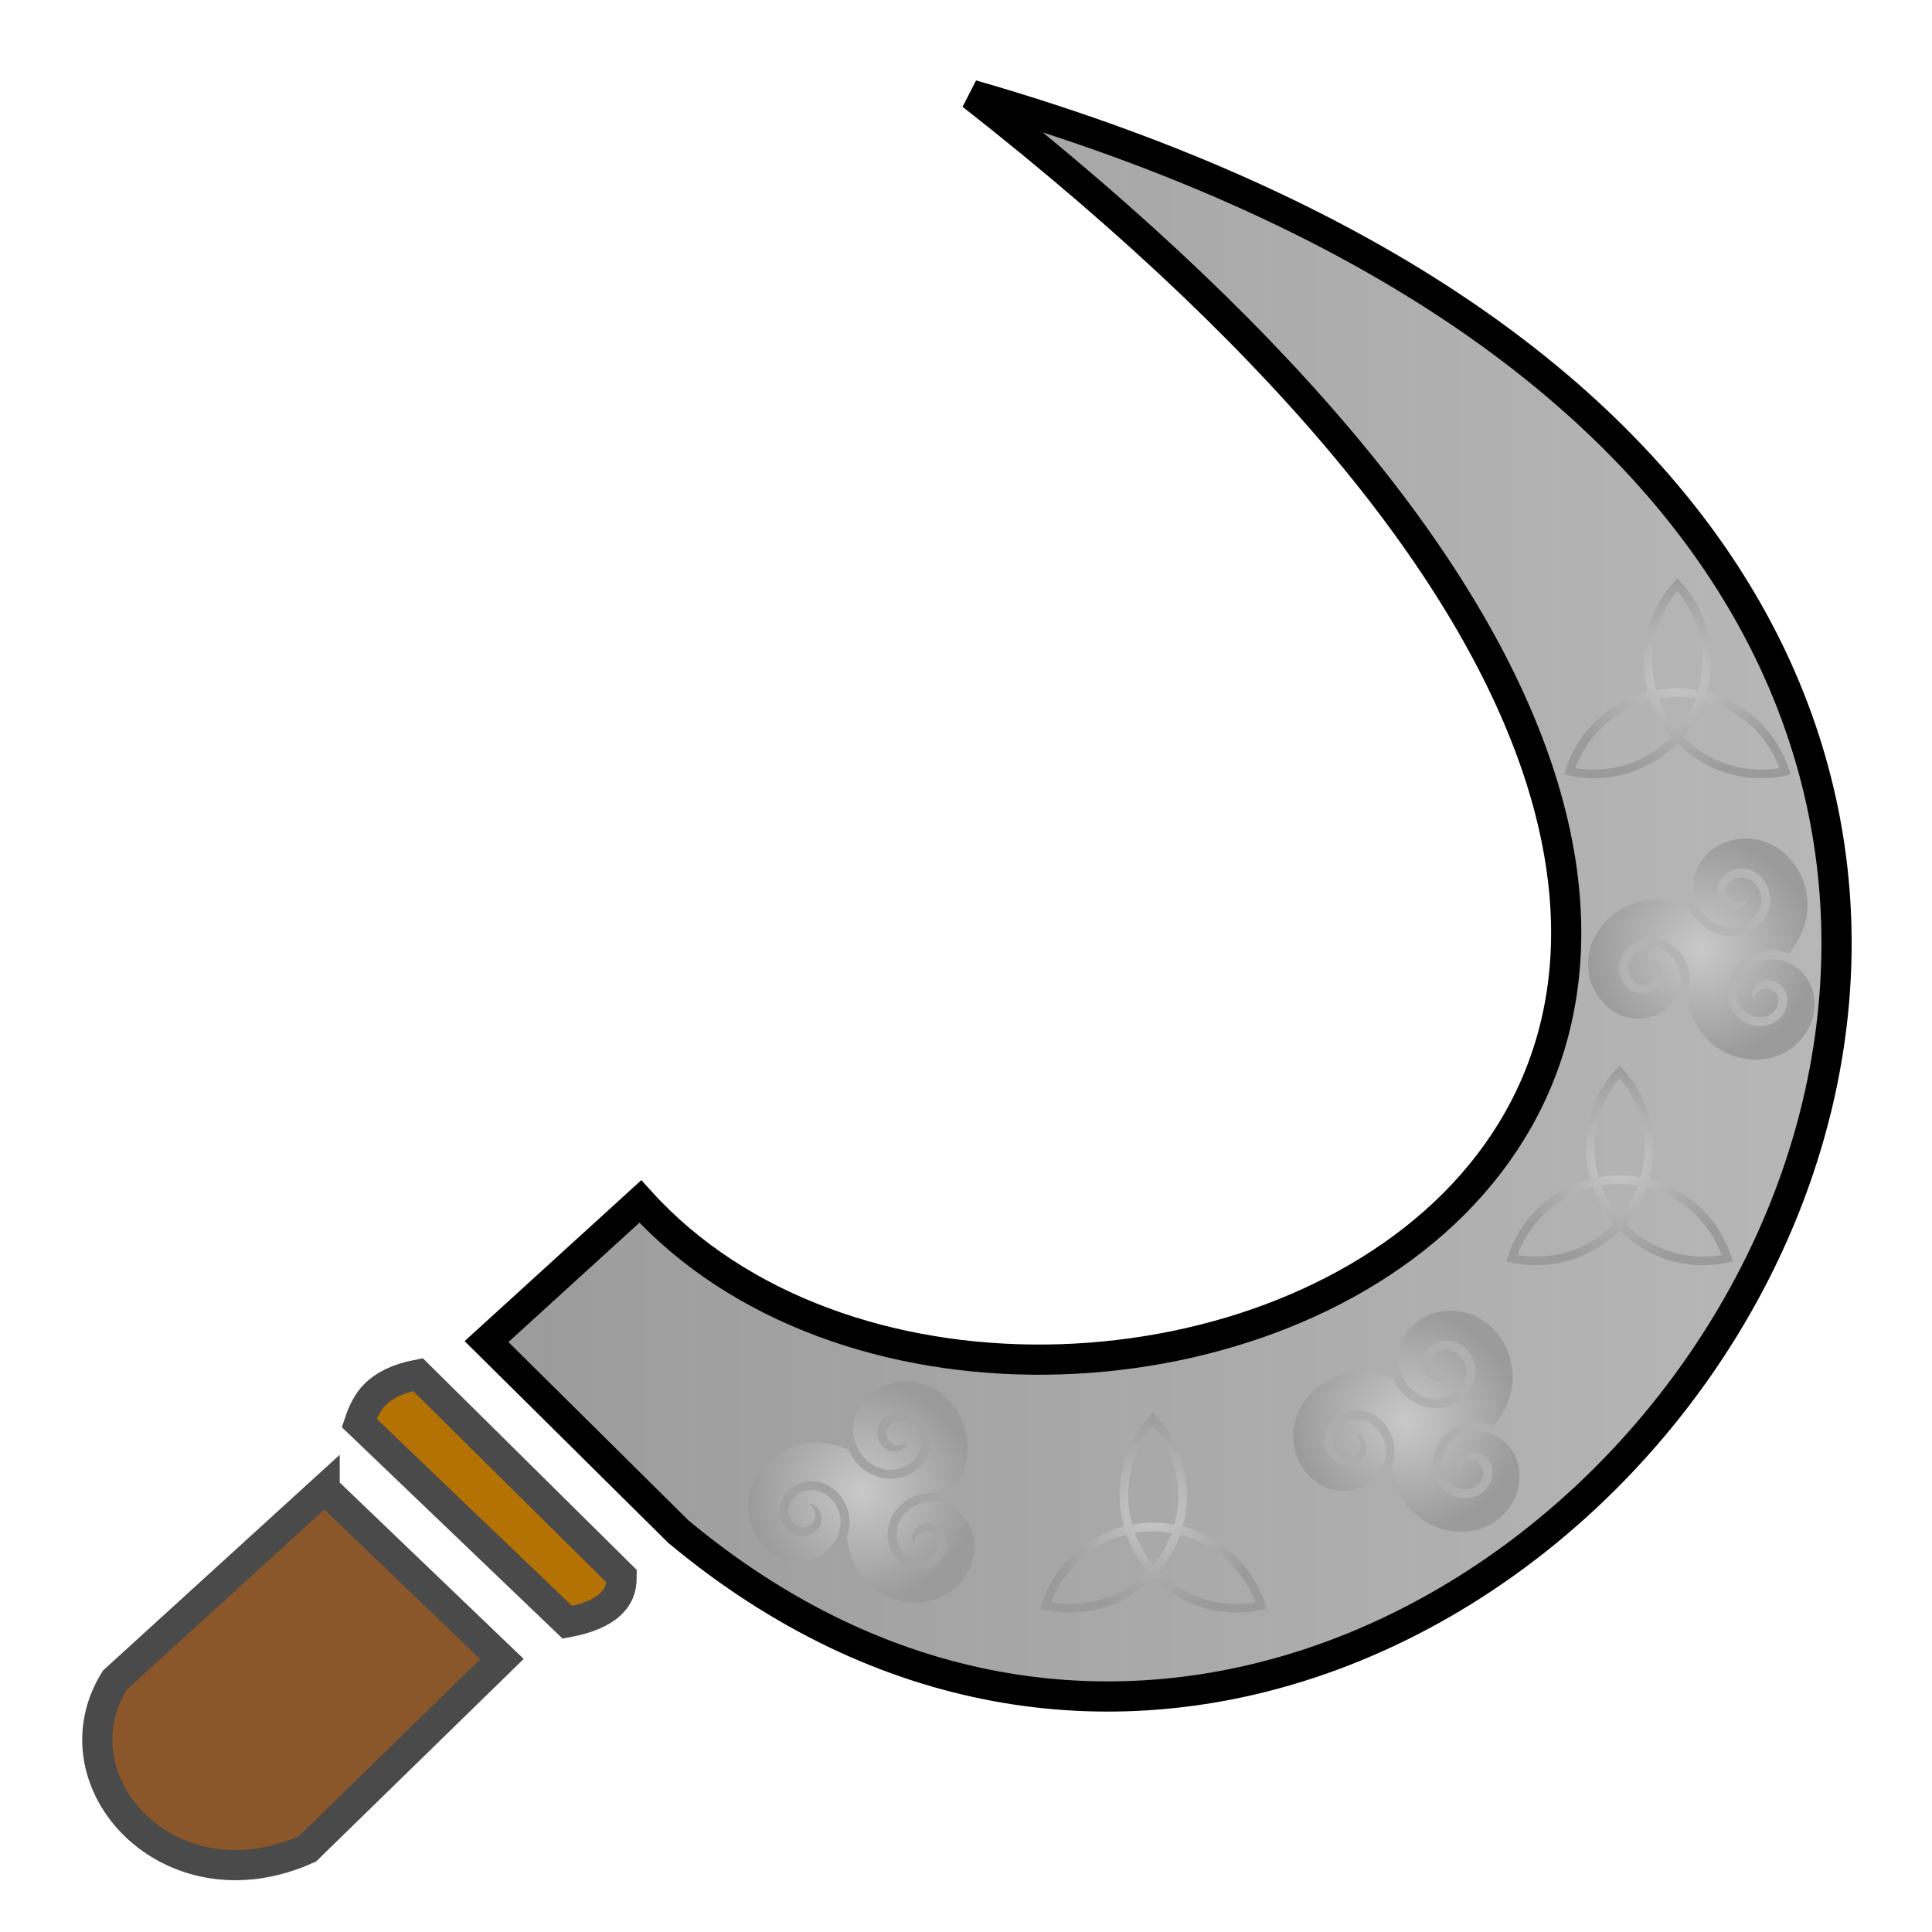 <?xml version="1.0" encoding="UTF-8" standalone="no"?>
<svg
   viewBox="0 0 512 512"
   style="height: 64px; width: 64px;"
   version="1.1"
   id="svg19"
   sodipodi:docname="faucille-magique-en-argent.svg"
   inkscape:version="1.1 (ce6663b3b7, 2021-05-25)"
   inkscape:export-filename="/home/plic/Documents/dev/cofbazar.github.io/images/item/faucille-magique-en-argent.png"
   inkscape:export-xdpi="24"
   inkscape:export-ydpi="24"
   xmlns:inkscape="http://www.inkscape.org/namespaces/inkscape"
   xmlns:sodipodi="http://sodipodi.sourceforge.net/DTD/sodipodi-0.dtd"
   xmlns="http://www.w3.org/2000/svg"
   xmlns:svg="http://www.w3.org/2000/svg">
  <sodipodi:namedview
     id="namedview21"
     pagecolor="#ffffff"
     bordercolor="#666666"
     borderopacity="1.0"
     inkscape:pageshadow="2"
     inkscape:pageopacity="0.0"
     inkscape:pagecheckerboard="0"
     showgrid="false"
     inkscape:zoom="1.2056723"
     inkscape:cx="-21.564732"
     inkscape:cy="330.52099"
     inkscape:window-width="1559"
     inkscape:window-height="1082"
     inkscape:window-x="2765"
     inkscape:window-y="264"
     inkscape:window-maximized="0"
     inkscape:current-layer="svg19" />
  <defs
     id="defs7">
    <linearGradient
       id="delapouite-sickle-gradient-2">
      <stop
         offset="0%"
         stop-color="#9b9b9b"
         stop-opacity="1"
         id="stop2" />
      <stop
         offset="100%"
         stop-color="#c9c9c9"
         stop-opacity="1"
         id="stop4" />
    </linearGradient>
    <radialGradient
       id="lorc-fluffy-trefoil-gradient-1"
       gradientTransform="matrix(0.128,0,0,0.125,196.036,363.163)"
       cx="251.878"
       cy="257.704"
       fx="251.878"
       fy="257.704"
       r="234.607"
       gradientUnits="userSpaceOnUse">
      <stop
         offset="0%"
         stop-color="#c9c9c9"
         stop-opacity="1"
         id="stop23" />
      <stop
         offset="100%"
         stop-color="#9b9b9b"
         stop-opacity="1"
         id="stop25" />
    </radialGradient>
    <radialGradient
       id="delapouite-triquetra-gradient-1"
       gradientTransform="matrix(0.135,0,0,0.119,273.143,368.402)"
       cx="240.528"
       cy="272.523"
       fx="240.528"
       fy="272.523"
       r="222.027"
       gradientUnits="userSpaceOnUse">
      <stop
         offset="0%"
         stop-color="#c9c9c9"
         stop-opacity="1"
         id="stop48" />
      <stop
         offset="100%"
         stop-color="#9b9b9b"
         stop-opacity="1"
         id="stop50" />
    </radialGradient>
    <radialGradient
       id="lorc-fluffy-trefoil-gradient-1-3"
       gradientTransform="matrix(0.128,0,0,0.125,340.491,344.436)"
       cx="251.878"
       cy="257.704"
       fx="251.878"
       fy="257.704"
       r="234.607"
       gradientUnits="userSpaceOnUse">
      <stop
         offset="0%"
         stop-color="#c9c9c9"
         stop-opacity="1"
         id="stop23-6" />
      <stop
         offset="100%"
         stop-color="#9b9b9b"
         stop-opacity="1"
         id="stop25-7" />
    </radialGradient>
    <radialGradient
       id="delapouite-triquetra-gradient-1-3"
       gradientTransform="matrix(0.135,0,0,0.119,396.709,276.339)"
       cx="240.528"
       cy="272.523"
       fx="240.528"
       fy="272.523"
       r="222.027"
       gradientUnits="userSpaceOnUse">
      <stop
         offset="0%"
         stop-color="#c9c9c9"
         stop-opacity="1"
         id="stop48-5" />
      <stop
         offset="100%"
         stop-color="#9b9b9b"
         stop-opacity="1"
         id="stop50-6" />
    </radialGradient>
    <radialGradient
       id="lorc-fluffy-trefoil-gradient-1-3-9"
       gradientTransform="matrix(0.128,0,0,0.125,418.648,219.322)"
       cx="251.878"
       cy="257.704"
       fx="251.878"
       fy="257.704"
       r="234.607"
       gradientUnits="userSpaceOnUse">
      <stop
         offset="0%"
         stop-color="#c9c9c9"
         stop-opacity="1"
         id="stop23-6-1" />
      <stop
         offset="100%"
         stop-color="#9b9b9b"
         stop-opacity="1"
         id="stop25-7-2" />
    </radialGradient>
    <radialGradient
       id="delapouite-triquetra-gradient-1-3-0"
       gradientTransform="matrix(0.135,0,0,0.119,412.023,147.278)"
       cx="240.528"
       cy="272.523"
       fx="240.528"
       fy="272.523"
       r="222.027"
       gradientUnits="userSpaceOnUse">
      <stop
         offset="0%"
         stop-color="#c9c9c9"
         stop-opacity="1"
         id="stop48-5-9" />
      <stop
         offset="100%"
         stop-color="#9b9b9b"
         stop-opacity="1"
         id="stop50-6-3" />
    </radialGradient>
  </defs>
  <g
     class=""
     transform="translate(0,0)"
     style=""
     id="g17">
    <g
       id="g15">
      <path
         d="M257.563 25.156C610.723 302.026 274.481 434.051 169.688 318.406L128.938 355.531L179.75 405.876C397.312 587.239 704.48 153.818 257.563 25.156Z"
         class=""
         fill="url(#delapouite-sickle-gradient-2)"
         stroke="#000000"
         stroke-opacity="1"
         stroke-width="8"
         id="path9" />
      <path
         d="M110.75 364.28C105.225 365.345 101.775 367.237 99.437 369.53C97.481 371.452 96.189 374.086 95.187 377.094L150.375 429.938C155.843 428.93 159.639 427.142 161.655 425.25C163.652 423.378 164.75 421.386 164.75 417.72L110.75 364.28Z"
         class=""
         fill="#b57204"
         fill-opacity="1"
         stroke="#4a4a4a"
         stroke-opacity="1"
         stroke-width="8"
         id="path11" />
      <path
         d="M86.03 394.594L30.407 445.28C13.67 472.28 45.1 506.478 81.5 489.94L133.03 439.658L86.03 394.596Z"
         class="selected"
         fill="#8b572a"
         fill-opacity="1"
         stroke="#4a4a4a"
         stroke-opacity="1"
         stroke-width="8"
         id="path13" />
    </g>
  </g>
  <path
     d="m 240.019,366.049 c -6.536,0.009 -12.778,4.361 -13.793,10.994 -0.858,5.61 2.768,11.559 8.601,12.386 4.266,0.605 8.74,-2.106 9.271,-6.418 0.373,-3.032 -1.637,-6.245 -4.773,-6.579 -0.666,-0.071 -1.34,0.019 -1.956,0.241 -0.945,0.239 -1.724,0.895 -2.129,1.761 -0.197,0.368 -0.323,0.775 -0.358,1.214 -0.05,0.632 0.141,1.283 0.499,1.788 0.561,0.952 1.596,1.591 2.781,1.591 0.991,0 1.876,-0.447 2.468,-1.149 -0.15,0.846 -0.641,1.564 -1.254,2.035 -0.733,0.563 -1.639,0.844 -2.569,0.795 -2.763,-0.144 -4.476,-2.762 -4.28,-5.245 0.281,-3.561 3.761,-5.728 7.048,-5.379 4.577,0.487 7.391,4.965 6.868,9.216 -0.709,5.761 -6.48,9.243 -11.946,8.468 -4.481,-0.635 -7.878,-3.643 -9.568,-7.465 -3.223,-1.575 -6.848,-2.285 -10.405,-1.968 -9.248,0.824 -17.132,8.958 -16.203,18.552 0.717,7.405 7.131,13.688 14.618,12.86 5.639,-0.623 10.446,-5.668 9.736,-11.517 -0.52,-4.279 -4.295,-7.899 -8.595,-7.295 -3.025,0.425 -5.608,3.199 -5.119,6.316 0.277,1.767 1.677,3.297 3.34,3.491 0.19,0.035 0.385,0.054 0.586,0.054 1.782,0 3.226,-1.444 3.226,-3.226 0,-1.363 -0.845,-2.527 -2.04,-3 0.786,-0.019 1.531,0.261 2.099,0.696 0.733,0.562 1.239,1.365 1.432,2.276 0.575,2.706 -1.509,5.039 -3.958,5.492 -3.512,0.651 -6.505,-2.15 -7.018,-5.416 -0.714,-4.548 2.882,-8.425 7.123,-9.021 5.747,-0.808 10.602,3.867 11.268,9.349 0.23,1.894 0.003,3.71 -0.58,5.375 0.301,3.45 1.488,6.806 3.469,9.627 5.336,7.598 16.32,10.358 24.162,4.756 6.054,-4.325 8.288,-13.024 3.829,-19.094 -3.358,-4.572 -10.128,-6.213 -14.838,-2.672 -3.445,2.59 -4.693,7.672 -2.021,11.095 1.88,2.407 5.573,3.257 8.027,1.274 1.641,-1.326 2.217,-3.838 0.87,-5.417 -0.273,-0.319 -0.626,-0.568 -1.011,-0.731 -0.2,-0.102 -0.413,-0.186 -0.639,-0.246 -1.721,-0.461 -3.49,0.56 -3.951,2.281 -0.099,0.369 -0.129,0.741 -0.1,1.101 -0.446,-0.687 -0.589,-1.505 -0.493,-2.241 0.12,-0.916 0.562,-1.755 1.254,-2.378 2.056,-1.852 5.118,-1.213 6.735,0.681 2.319,2.717 1.39,6.71 -1.182,8.787 -3.581,2.893 -8.736,1.718 -11.372,-1.658 -3.572,-4.574 -1.951,-11.117 2.462,-14.436 2.192,-1.648 4.718,-2.399 7.235,-2.4 1.53,-6.3e-4 3.057,0.277 4.504,0.797 2.451,-2.742 4.141,-6.139 4.771,-9.745 1.599,-9.149 -4.214,-18.87 -13.718,-20.454 -0.802,-0.134 -1.609,-0.198 -2.412,-0.197 z"
     fill="url(#lorc-fluffy-trefoil-gradient-1)"
     id="path35"
     style="fill:url(#lorc-fluffy-trefoil-gradient-1);stroke-width:0.126" />
  <path
     d="m 384.474,347.322 c -6.536,0.009 -12.778,4.361 -13.793,10.994 -0.858,5.61 2.768,11.559 8.601,12.386 4.266,0.605 8.74,-2.106 9.271,-6.418 0.373,-3.032 -1.637,-6.245 -4.773,-6.579 -0.666,-0.071 -1.34,0.019 -1.956,0.241 -0.945,0.239 -1.724,0.895 -2.129,1.761 -0.197,0.368 -0.323,0.775 -0.358,1.214 -0.05,0.632 0.141,1.283 0.499,1.788 0.561,0.952 1.596,1.591 2.781,1.591 0.991,0 1.876,-0.447 2.468,-1.149 -0.15,0.846 -0.641,1.564 -1.254,2.035 -0.733,0.563 -1.639,0.844 -2.569,0.795 -2.763,-0.144 -4.476,-2.762 -4.28,-5.245 0.281,-3.561 3.761,-5.728 7.048,-5.379 4.577,0.487 7.391,4.965 6.868,9.216 -0.709,5.761 -6.48,9.243 -11.946,8.468 -4.481,-0.635 -7.878,-3.643 -9.568,-7.465 -3.223,-1.575 -6.848,-2.285 -10.405,-1.968 -9.248,0.824 -17.132,8.958 -16.203,18.552 0.717,7.405 7.131,13.688 14.618,12.86 5.639,-0.623 10.446,-5.668 9.736,-11.517 -0.52,-4.279 -4.295,-7.899 -8.595,-7.295 -3.025,0.425 -5.608,3.199 -5.119,6.316 0.277,1.767 1.677,3.297 3.34,3.491 0.19,0.035 0.385,0.054 0.586,0.054 1.782,0 3.226,-1.444 3.226,-3.226 0,-1.363 -0.845,-2.527 -2.04,-3 0.786,-0.019 1.531,0.261 2.099,0.696 0.733,0.562 1.239,1.365 1.432,2.276 0.575,2.706 -1.509,5.039 -3.958,5.492 -3.512,0.651 -6.505,-2.15 -7.018,-5.416 -0.714,-4.548 2.882,-8.425 7.123,-9.021 5.747,-0.808 10.602,3.867 11.268,9.349 0.23,1.894 0.003,3.71 -0.58,5.375 0.301,3.45 1.488,6.806 3.469,9.627 5.336,7.598 16.32,10.358 24.162,4.756 6.054,-4.325 8.288,-13.024 3.829,-19.094 -3.358,-4.572 -10.128,-6.213 -14.838,-2.672 -3.445,2.59 -4.693,7.672 -2.021,11.095 1.88,2.407 5.573,3.257 8.027,1.274 1.641,-1.326 2.217,-3.838 0.87,-5.417 -0.273,-0.319 -0.626,-0.568 -1.011,-0.731 -0.2,-0.102 -0.413,-0.186 -0.639,-0.246 -1.721,-0.461 -3.49,0.56 -3.951,2.281 -0.099,0.369 -0.129,0.741 -0.1,1.101 -0.446,-0.687 -0.589,-1.505 -0.493,-2.241 0.12,-0.916 0.562,-1.755 1.254,-2.378 2.056,-1.852 5.118,-1.213 6.735,0.681 2.319,2.717 1.39,6.71 -1.182,8.787 -3.581,2.893 -8.736,1.718 -11.372,-1.658 -3.572,-4.574 -1.951,-11.117 2.462,-14.436 2.192,-1.648 4.718,-2.399 7.235,-2.4 1.53,-6.3e-4 3.057,0.277 4.504,0.797 2.451,-2.742 4.141,-6.139 4.771,-9.745 1.599,-9.149 -4.214,-18.87 -13.718,-20.454 -0.802,-0.134 -1.609,-0.198 -2.412,-0.197 z"
     fill="url(#lorc-fluffy-trefoil-gradient-1)"
     id="path35-5"
     style="fill:url(#lorc-fluffy-trefoil-gradient-1-3);stroke-width:0.126" />
  <path
     d="m 462.631,222.208 c -6.536,0.009 -12.778,4.361 -13.793,10.994 -0.858,5.61 2.768,11.559 8.601,12.386 4.266,0.605 8.74,-2.106 9.271,-6.418 0.373,-3.032 -1.637,-6.245 -4.773,-6.579 -0.666,-0.071 -1.34,0.019 -1.956,0.241 -0.945,0.239 -1.724,0.895 -2.129,1.761 -0.197,0.368 -0.323,0.775 -0.358,1.214 -0.05,0.632 0.141,1.283 0.499,1.788 0.561,0.952 1.596,1.591 2.781,1.591 0.991,0 1.876,-0.447 2.468,-1.149 -0.15,0.846 -0.641,1.564 -1.254,2.035 -0.733,0.563 -1.639,0.844 -2.569,0.795 -2.763,-0.144 -4.476,-2.762 -4.28,-5.245 0.281,-3.561 3.761,-5.728 7.048,-5.379 4.577,0.487 7.391,4.965 6.868,9.216 -0.709,5.761 -6.48,9.243 -11.946,8.468 -4.481,-0.635 -7.878,-3.643 -9.568,-7.465 -3.223,-1.575 -6.848,-2.285 -10.405,-1.968 -9.248,0.824 -17.132,8.958 -16.203,18.552 0.717,7.405 7.131,13.688 14.618,12.86 5.639,-0.623 10.446,-5.668 9.736,-11.517 -0.52,-4.279 -4.295,-7.899 -8.595,-7.295 -3.025,0.425 -5.608,3.199 -5.119,6.316 0.277,1.767 1.677,3.297 3.34,3.491 0.19,0.035 0.385,0.054 0.586,0.054 1.782,0 3.226,-1.444 3.226,-3.226 0,-1.363 -0.845,-2.527 -2.04,-3 0.786,-0.019 1.531,0.261 2.099,0.696 0.733,0.562 1.239,1.365 1.432,2.276 0.575,2.706 -1.509,5.039 -3.958,5.492 -3.512,0.651 -6.505,-2.15 -7.018,-5.416 -0.714,-4.548 2.882,-8.425 7.123,-9.021 5.747,-0.808 10.602,3.867 11.268,9.349 0.23,1.894 0.003,3.71 -0.58,5.375 0.301,3.45 1.488,6.806 3.469,9.627 5.336,7.598 16.32,10.358 24.162,4.756 6.054,-4.325 8.288,-13.024 3.829,-19.094 -3.358,-4.572 -10.128,-6.213 -14.838,-2.672 -3.445,2.59 -4.693,7.672 -2.021,11.095 1.88,2.407 5.573,3.257 8.027,1.274 1.641,-1.326 2.217,-3.838 0.87,-5.417 -0.273,-0.319 -0.626,-0.568 -1.011,-0.731 -0.2,-0.102 -0.413,-0.186 -0.639,-0.246 -1.721,-0.461 -3.49,0.56 -3.951,2.281 -0.099,0.369 -0.129,0.741 -0.1,1.101 -0.446,-0.687 -0.589,-1.505 -0.493,-2.241 0.12,-0.916 0.562,-1.755 1.254,-2.378 2.056,-1.852 5.118,-1.213 6.735,0.681 2.319,2.717 1.39,6.71 -1.182,8.787 -3.581,2.893 -8.736,1.718 -11.372,-1.658 -3.572,-4.574 -1.951,-11.117 2.462,-14.436 2.192,-1.648 4.718,-2.399 7.235,-2.4 1.53,-6.3e-4 3.057,0.277 4.504,0.797 2.451,-2.742 4.141,-6.139 4.771,-9.745 1.599,-9.149 -4.214,-18.87 -13.718,-20.454 -0.802,-0.134 -1.609,-0.198 -2.412,-0.197 z"
     fill="url(#lorc-fluffy-trefoil-gradient-1)"
     id="path35-5-7"
     style="fill:url(#lorc-fluffy-trefoil-gradient-1-3-9);stroke-width:0.126" />
  <path
     d="m 305.636,377.802 c 4.158,4.997 6.658,11.424 6.658,18.441 0,2.707 -0.373,5.327 -1.069,7.81 -3.661,-0.671 -7.449,-0.691 -11.182,-0.011 -0.694,-2.48 -1.066,-5.096 -1.066,-7.799 0,-7.017 2.5,-13.444 6.658,-18.441 z m -0.074,28.011 c 1.667,-0.003 3.325,0.14 4.957,0.421 -1.145,3.104 -2.807,5.955 -4.883,8.451 -2.077,-2.496 -3.741,-5.349 -4.885,-8.455 1.599,-0.275 3.209,-0.413 4.811,-0.416 z m -7.059,0.898 c 1.277,3.571 3.188,6.841 5.598,9.675 -5.236,5.366 -12.549,8.697 -20.648,8.697 -1.663,0 -3.293,-0.142 -4.879,-0.412 2.249,-6.098 6.565,-11.475 12.641,-14.984 2.341,-1.352 4.793,-2.337 7.288,-2.976 z m 14.265,0.003 c 7.261,1.853 13.798,6.519 17.845,13.529 0.831,1.44 1.522,2.921 2.082,4.428 -1.585,0.269 -3.214,0.411 -4.876,0.411 -8.099,0 -15.412,-3.331 -20.648,-8.697 2.409,-2.833 4.32,-6.102 5.597,-9.672 z m 22.875,19.659 -0.69,-2.178 c -0.622,-1.736 -1.406,-3.441 -2.36,-5.094 -4.338,-7.513 -11.346,-12.532 -19.137,-14.555 0.731,-2.644 1.124,-5.428 1.124,-8.304 0,-7.679 -2.79,-14.712 -7.408,-20.143 l -1.535,-1.678 -1.535,1.678 c -4.618,5.431 -7.408,12.464 -7.408,20.143 0,2.871 0.392,5.65 1.121,8.291 -2.651,0.688 -5.255,1.739 -7.741,3.175 -6.651,3.84 -11.348,9.773 -13.742,16.489 l -0.689,2.179 2.221,0.488 c 1.814,0.33 3.681,0.503 5.589,0.503 8.68,0 16.535,-3.563 22.183,-9.304 5.648,5.741 13.503,9.304 22.183,9.304 1.909,0 3.777,-0.173 5.592,-0.503"
     fill="url(#delapouite-triquetra-gradient-1)"
     id="path60"
     style="fill:url(#delapouite-triquetra-gradient-1);stroke-width:0.127" />
  <path
     d="m 429.202,285.739 c 4.158,4.997 6.658,11.424 6.658,18.441 0,2.707 -0.373,5.327 -1.069,7.81 -3.661,-0.671 -7.449,-0.691 -11.182,-0.011 -0.694,-2.48 -1.066,-5.096 -1.066,-7.799 0,-7.017 2.5,-13.444 6.658,-18.441 z m -0.074,28.011 c 1.667,-0.003 3.325,0.14 4.957,0.421 -1.145,3.104 -2.807,5.955 -4.883,8.451 -2.077,-2.496 -3.741,-5.349 -4.885,-8.455 1.599,-0.275 3.209,-0.413 4.811,-0.416 z m -7.059,0.898 c 1.277,3.571 3.188,6.841 5.598,9.675 -5.236,5.366 -12.549,8.697 -20.648,8.697 -1.663,0 -3.293,-0.142 -4.879,-0.412 2.249,-6.098 6.565,-11.475 12.641,-14.984 2.341,-1.352 4.793,-2.337 7.288,-2.976 z m 14.265,0.003 c 7.261,1.853 13.798,6.519 17.845,13.529 0.831,1.44 1.522,2.921 2.082,4.428 -1.585,0.269 -3.214,0.411 -4.876,0.411 -8.099,0 -15.412,-3.331 -20.648,-8.697 2.409,-2.833 4.32,-6.102 5.597,-9.672 z m 22.875,19.659 -0.69,-2.178 c -0.622,-1.736 -1.406,-3.441 -2.36,-5.094 -4.338,-7.513 -11.346,-12.532 -19.137,-14.555 0.731,-2.644 1.124,-5.428 1.124,-8.304 0,-7.679 -2.79,-14.712 -7.408,-20.143 l -1.535,-1.678 -1.535,1.678 c -4.618,5.431 -7.408,12.464 -7.408,20.143 0,2.871 0.392,5.65 1.121,8.291 -2.651,0.688 -5.255,1.739 -7.741,3.175 -6.651,3.84 -11.348,9.773 -13.742,16.489 l -0.689,2.179 2.221,0.488 c 1.814,0.33 3.681,0.503 5.589,0.503 8.68,0 16.535,-3.563 22.183,-9.304 5.648,5.741 13.503,9.304 22.183,9.304 1.909,0 3.777,-0.173 5.592,-0.503"
     fill="url(#delapouite-triquetra-gradient-1)"
     id="path60-2"
     style="fill:url(#delapouite-triquetra-gradient-1-3);stroke-width:0.127" />
  <path
     d="m 444.516,156.679 c 4.158,4.997 6.658,11.424 6.658,18.441 0,2.707 -0.373,5.327 -1.069,7.81 -3.661,-0.671 -7.449,-0.691 -11.182,-0.011 -0.694,-2.48 -1.066,-5.096 -1.066,-7.799 0,-7.017 2.5,-13.444 6.658,-18.441 z m -0.074,28.011 c 1.667,-0.003 3.325,0.14 4.957,0.421 -1.145,3.104 -2.807,5.955 -4.883,8.451 -2.077,-2.496 -3.741,-5.349 -4.885,-8.455 1.599,-0.275 3.209,-0.413 4.811,-0.416 z m -7.059,0.898 c 1.277,3.571 3.188,6.841 5.598,9.675 -5.236,5.366 -12.549,8.697 -20.648,8.697 -1.663,0 -3.293,-0.142 -4.879,-0.412 2.249,-6.098 6.565,-11.475 12.641,-14.984 2.341,-1.352 4.793,-2.337 7.288,-2.976 z m 14.265,0.003 c 7.261,1.853 13.798,6.519 17.845,13.529 0.831,1.44 1.522,2.921 2.082,4.428 -1.585,0.269 -3.214,0.411 -4.876,0.411 -8.099,0 -15.412,-3.331 -20.648,-8.697 2.409,-2.833 4.32,-6.102 5.597,-9.672 z m 22.875,19.659 -0.69,-2.178 c -0.622,-1.736 -1.406,-3.441 -2.36,-5.094 -4.338,-7.513 -11.346,-12.532 -19.137,-14.555 0.731,-2.644 1.124,-5.428 1.124,-8.304 0,-7.679 -2.79,-14.712 -7.408,-20.143 l -1.535,-1.678 -1.535,1.678 c -4.618,5.431 -7.408,12.464 -7.408,20.143 0,2.871 0.392,5.65 1.121,8.291 -2.651,0.688 -5.255,1.739 -7.741,3.175 -6.651,3.84 -11.348,9.773 -13.742,16.489 l -0.689,2.179 2.221,0.488 c 1.814,0.33 3.681,0.503 5.589,0.503 8.68,0 16.535,-3.563 22.183,-9.304 5.648,5.741 13.503,9.304 22.183,9.304 1.909,0 3.777,-0.173 5.592,-0.503"
     fill="url(#delapouite-triquetra-gradient-1)"
     id="path60-2-6"
     style="fill:url(#delapouite-triquetra-gradient-1-3-0);stroke-width:0.127" />
</svg>
